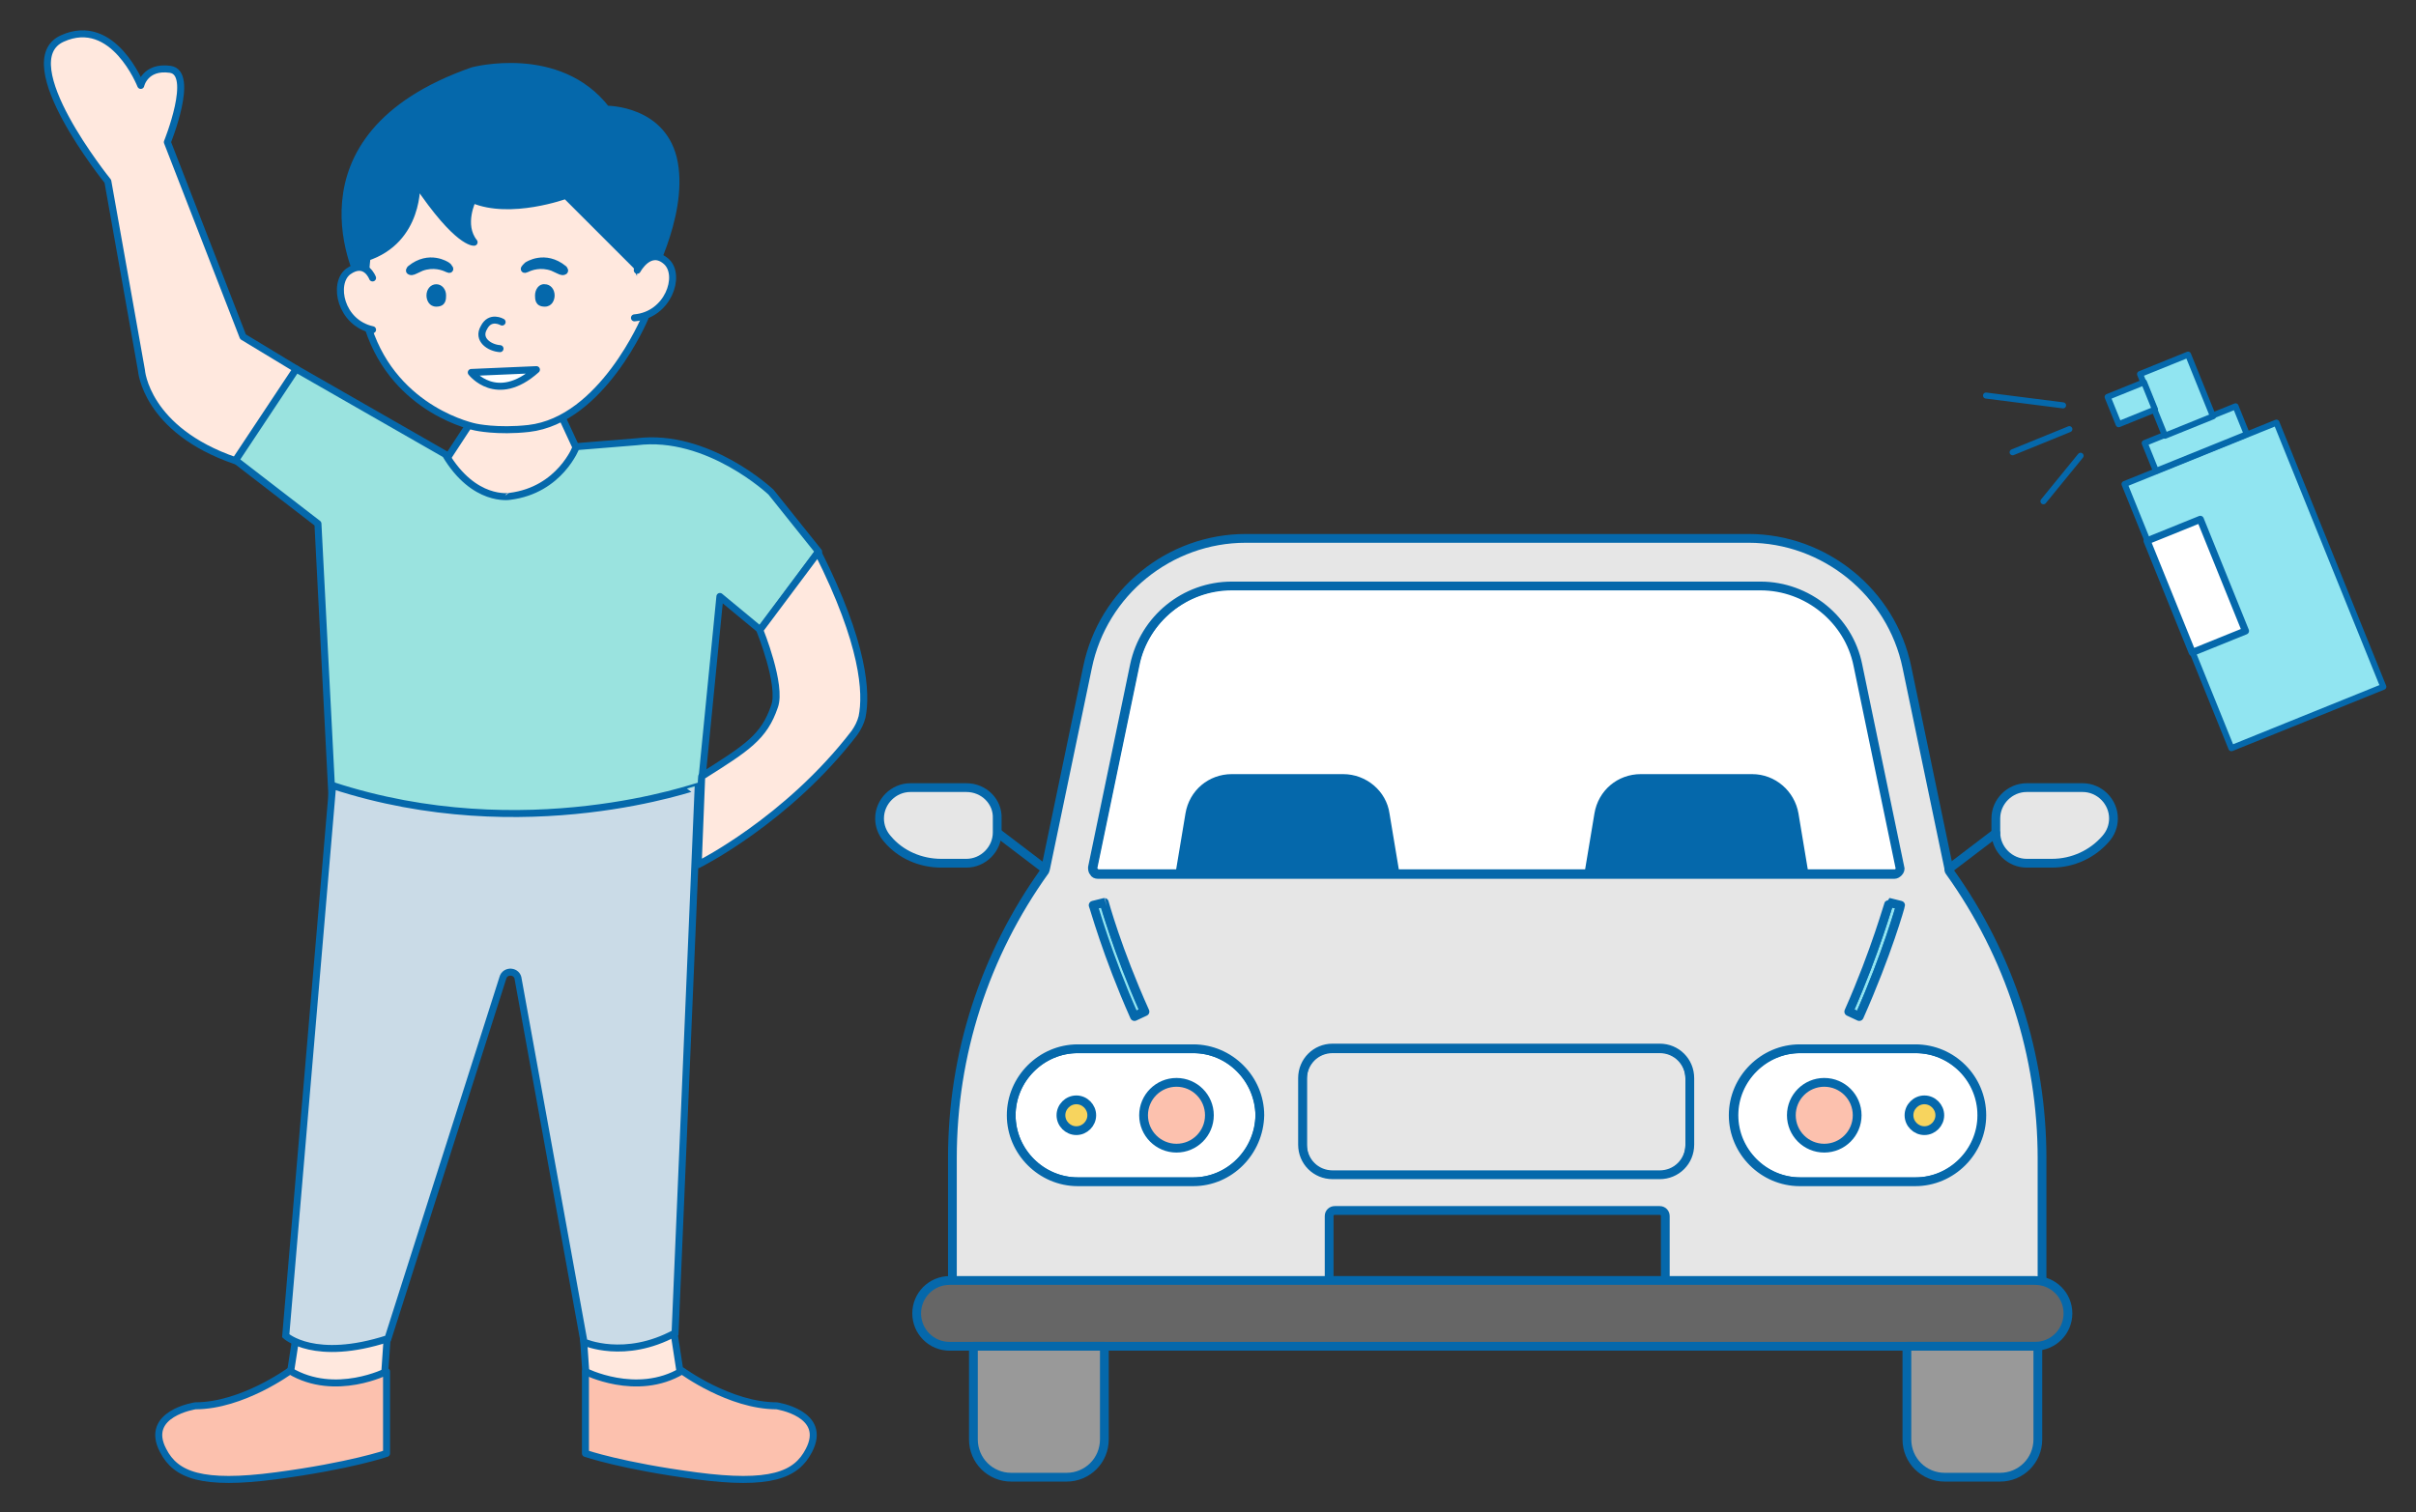 <?xml version="1.0" encoding="utf-8"?>
<!-- Generator: Adobe Illustrator 25.0.1, SVG Export Plug-In . SVG Version: 6.00 Build 0)  -->
<svg version="1.1" id="圖層_1" xmlns="http://www.w3.org/2000/svg" xmlns:xlink="http://www.w3.org/1999/xlink" x="0px" y="0px"
	 viewBox="0 0 345 216" style="enable-background:new 0 0 345 216;" xml:space="preserve">
<rect x="0" y="0" width="345" height="216" fill="#333333" stroke="none"/>
<style type="text/css">
	.st0{fill:#E6E6E6;stroke:#0568AB;stroke-width:1.253;stroke-linecap:round;stroke-linejoin:round;stroke-miterlimit:10;}
	.st1{fill:#FFFFFF;stroke:#0568AB;stroke-width:1.253;stroke-linecap:round;stroke-linejoin:round;stroke-miterlimit:10;}
	.st2{fill:#91E5F1;stroke:#0568AB;stroke-width:1.253;stroke-linecap:round;stroke-linejoin:round;stroke-miterlimit:10;}
	.st3{fill:#666666;stroke:#0568AB;stroke-width:1.253;stroke-linecap:round;stroke-linejoin:round;stroke-miterlimit:10;}
	.st4{fill:#999999;stroke:#0568AB;stroke-width:1.253;stroke-linecap:round;stroke-linejoin:round;stroke-miterlimit:10;}
	.st5{fill:#0568AB;stroke:#0568AB;stroke-width:1.253;stroke-linecap:round;stroke-linejoin:round;stroke-miterlimit:10;}
	.st6{fill:#F7D45E;stroke:#0568AB;stroke-width:1.253;stroke-linecap:round;stroke-linejoin:round;stroke-miterlimit:10;}
	.st7{fill:#FCC1AE;stroke:#0568AB;stroke-width:1.253;stroke-linecap:round;stroke-linejoin:round;stroke-miterlimit:10;}
	.st8{fill:#91E5F1;stroke:#0568AB;stroke-width:0.864;stroke-linecap:round;stroke-linejoin:round;stroke-miterlimit:10;}
	.st9{fill:none;stroke:#0568AB;stroke-width:0.864;stroke-linecap:round;stroke-linejoin:round;stroke-miterlimit:10;}
	.st10{fill:#FFFFFF;stroke:#0568AB;stroke-width:1.015;stroke-linecap:round;stroke-linejoin:round;stroke-miterlimit:10;}
	.st11{fill:#FFE8DE;stroke:#0568AB;stroke-linecap:round;stroke-linejoin:round;stroke-miterlimit:10;}
	.st12{fill:#FCC1AE;stroke:#0568AB;stroke-linecap:round;stroke-linejoin:round;stroke-miterlimit:10;}
	.st13{fill:#9AE3DF;stroke:#0568AB;stroke-linecap:round;stroke-linejoin:round;stroke-miterlimit:10;}
	.st14{fill:#0568AB;stroke:#0568AB;stroke-miterlimit:10;}
	.st15{fill:#0568AB;}
	.st16{fill:#FFFFFF;stroke:#0568AB;stroke-linecap:round;stroke-linejoin:round;stroke-miterlimit:10;}
	.st17{fill:#0568AB;stroke:#0568AB;stroke-linecap:round;stroke-linejoin:round;stroke-miterlimit:10;}
	.st18{fill:#CADBE7;stroke:#0568AB;stroke-miterlimit:10;}
</style>
<g>
	<path class="st0" d="M138,112.5h-8c-2.4,0-4.4,2-4.4,4.4c0,1.1,0.4,2.1,1.1,2.9c1.9,2.3,4.8,3.5,7.7,3.5h3.6c2.4,0,4.4-2,4.4-4.4
		v-2C142.5,114.5,140.5,112.5,138,112.5z"/>
	<path class="st0" d="M297.4,112.5h-8c-2.4,0-4.4,2-4.4,4.4v2c0,2.4,2,4.4,4.4,4.4h3.6c3,0,5.8-1.3,7.7-3.5c0.7-0.8,1.1-1.8,1.1-2.9
		C301.8,114.5,299.8,112.5,297.4,112.5z"/>
	<path class="st1" d="M156.8,124.8h113.8c0.3,0,0.5-0.1,0.6-0.3c0.2-0.2,0.2-0.5,0.2-0.7l-6-28.9c-1.4-6.6-7.2-11.3-13.9-11.3H176
		c-6.7,0-12.6,4.8-13.9,11.3l-6,28.9c-0.1,0.2,0,0.5,0.2,0.7C156.3,124.7,156.6,124.8,156.8,124.8z"/>
	<path class="st1" d="M170.4,149.8h-16.5c-5.2,0-9.5,4.3-9.5,9.5c0,5.2,4.3,9.5,9.5,9.5h16.5c5.2,0,9.5-4.3,9.5-9.5
		C179.8,154.1,175.6,149.8,170.4,149.8z"/>
	<path class="st2" d="M264,144.5l1.5,0.7c4-9,5.8-15.8,5.9-15.9l-1.6-0.4C269.7,128.9,267.9,135.6,264,144.5z"/>
	<path class="st2" d="M161.9,145.2l1.5-0.7c-3.9-8.8-5.7-15.6-5.8-15.6l-1.6,0.4C156.1,129.4,157.9,136.2,161.9,145.2z"/>
	<path class="st0" d="M237,149.8h-46.7c-2.4,0-4.3,1.9-4.3,4.3v9.5c0,2.4,1.9,4.3,4.3,4.3H237c2.4,0,4.3-1.9,4.3-4.3v-9.5
		C241.3,151.7,239.4,149.8,237,149.8z"/>
	<path class="st1" d="M257.1,149.8c-5.2,0-9.5,4.3-9.5,9.5c0,5.2,4.3,9.5,9.5,9.5h16.5c5.2,0,9.5-4.3,9.5-9.5c0-5.2-4.3-9.5-9.5-9.5
		H257.1z"/>
	<path class="st0" d="M278.3,124.1l-6-28.8c-2.2-10.7-11.8-18.4-22.6-18.4h-71.8c-10.9,0-20.4,7.7-22.6,18.4l-6,28.8
		c0,0.1-0.1,0.2-0.1,0.3c-8.6,12-13.2,26.2-13.2,41V183h53.8v-9.3c0-0.5,0.4-0.8,0.8-0.8h46.4c0.5,0,0.8,0.4,0.8,0.8v9.3h53.8v-17.5
		c0-14.8-4.6-29-13.2-41C278.3,124.4,278.3,124.3,278.3,124.1z M162,95c1.4-6.6,7.2-11.3,13.9-11.3h75.5c6.7,0,12.6,4.8,13.9,11.3
		l6,28.9c0.1,0.2,0,0.5-0.2,0.7c-0.2,0.2-0.4,0.3-0.6,0.3H156.8c-0.3,0-0.5-0.1-0.6-0.3c-0.2-0.2-0.2-0.5-0.2-0.7L162,95z
		 M271.4,129.3c0,0.1-1.9,6.9-5.9,15.9l-1.5-0.7c3.9-8.8,5.7-15.6,5.8-15.6L271.4,129.3z M163.5,144.5l-1.5,0.7
		c-4-9-5.8-15.8-5.9-15.9l1.6-0.4C157.7,128.9,159.5,135.6,163.5,144.5z M170.4,168.8h-16.5c-5.2,0-9.5-4.3-9.5-9.5
		c0-5.2,4.3-9.5,9.5-9.5h16.5c5.2,0,9.5,4.3,9.5,9.5C179.8,164.5,175.6,168.8,170.4,168.8z M241.3,163.5c0,2.4-1.9,4.3-4.3,4.3
		h-46.7c-2.4,0-4.3-1.9-4.3-4.3v-9.5c0-2.4,1.9-4.3,4.3-4.3H237c2.4,0,4.3,1.9,4.3,4.3V163.5z M283,159.3c0,5.2-4.3,9.5-9.5,9.5
		h-16.5c-5.2,0-9.5-4.3-9.5-9.5c0-5.2,4.3-9.5,9.5-9.5h16.5C278.8,149.8,283,154.1,283,159.3z"/>
	<path class="st3" d="M290.6,192.3h-155c-2.6,0-4.7-2.1-4.7-4.7l0,0c0-2.6,2.1-4.7,4.7-4.7h155c2.6,0,4.7,2.1,4.7,4.7l0,0
		C295.3,190.2,293.2,192.3,290.6,192.3z"/>
	<path class="st4" d="M152.3,211h-7.9c-3,0-5.4-2.4-5.4-5.4v-13.3h18.7v13.3C157.7,208.6,155.3,211,152.3,211z"/>
	<path class="st4" d="M285.6,211h-7.9c-3,0-5.4-2.4-5.4-5.4v-13.3H291v13.3C291,208.6,288.6,211,285.6,211z"/>
	<path class="st5" d="M191.8,111.2h-15.9c-3,0-5.5,2.1-6,5.1l-1.4,8.4h30.7l-1.4-8.4C197.4,113.4,194.8,111.2,191.8,111.2z"/>
	<path class="st5" d="M250.2,111.2h-15.9c-3,0-5.5,2.1-6,5.1l-1.4,8.4h30.7l-1.4-8.4C255.7,113.4,253.2,111.2,250.2,111.2z"/>
	<path class="st6" d="M274.8,161.5c1.2,0,2.2-1,2.2-2.2c0-1.2-1-2.2-2.2-2.2c-1.2,0-2.2,1-2.2,2.2
		C272.6,160.5,273.6,161.5,274.8,161.5z"/>
	<circle class="st7" cx="260.5" cy="159.3" r="4.7"/>
	<path class="st6" d="M153.7,161.5c-1.2,0-2.2-1-2.2-2.2c0-1.2,1-2.2,2.2-2.2c1.2,0,2.2,1,2.2,2.2
		C155.9,160.5,154.9,161.5,153.7,161.5z"/>
	<circle class="st7" cx="168" cy="159.3" r="4.7"/>
	<line class="st7" x1="142.5" y1="119" x2="149.2" y2="124.1"/>
	<line class="st7" x1="285" y1="119" x2="278.3" y2="124.1"/>
</g>
<g>
	<g>
		
			<rect x="310.2" y="63.3" transform="matrix(-0.927 0.375 -0.375 -0.927 651.626 40.45)" class="st8" width="23.4" height="40.7"/>
		
			<rect x="306.6" y="60.7" transform="matrix(-0.927 0.375 -0.375 -0.927 627.826 3.317)" class="st8" width="14" height="4.3"/>
		
			<rect x="307.1" y="51.7" transform="matrix(-0.927 0.375 -0.375 -0.927 620.085 -7.773)" class="st8" width="7.4" height="9.5"/>
		
			<rect x="301.5" y="55.7" transform="matrix(-0.927 0.375 -0.375 -0.927 608.111 -2.935)" class="st8" width="5.6" height="4.2"/>
		<line class="st9" x1="294.6" y1="57.9" x2="283.6" y2="56.5"/>
		<line class="st9" x1="295.5" y1="61.3" x2="287.4" y2="64.6"/>
		<line class="st9" x1="297.1" y1="65.1" x2="291.8" y2="71.6"/>
	</g>
	
		<rect x="309.5" y="75" transform="matrix(0.927 -0.375 0.375 0.927 -8.434 123.794)" class="st10" width="8.2" height="17.2"/>
</g>
<g>
	<path class="st11" d="M42.5,189.4l-1,6.5c0,0,1.4,5,11.5,4.4l1.9-3.6l0.5-7.3H42.5z"/>
	<path class="st11" d="M96.1,189.4l1,6.5c0,0-1.4,5-11.5,4.4l-1.9-3.6l-0.5-7.3H96.1z"/>
	<path class="st12" d="M41.4,195.8c0,0-6.8,5-13.5,5c0,0-7.4,1.1-4.6,6.4c1.8,3.5,5.5,5,16.1,3.6s15.8-3.2,15.8-3.2v-11.7
		C55.4,195.8,47.9,199.7,41.4,195.8z"/>
	<g>
		<path class="st11" d="M67.1,60.5l-3.4,5.2c0,0,1.9,6.6,9.2,6.8c0,0,8.7,1.4,9.3-8.7l-1.9-4.1L67.1,60.5z"/>
		<path class="st13" d="M63.6,64.9L42.3,52.7c0,0-6.2,3.5-8.7,13l11.8,9.1l2.1,40.9c0,0,26.3,8.2,52.3,0l3-30.5l5.8,4.8l8.3-11.2
			l-6.8-8.5c0,0-9-8.5-19.2-7.2l-8.6,0.7c0,0-2.3,6.2-9.5,7.1C72.8,70.9,67.7,71.8,63.6,64.9z"/>
		<path class="st11" d="M42.3,52.7l-7.6-4.6L23.9,20.3c0,0,4-9.9,0.4-10.4c-3.6-0.5-4.2,2.3-4.2,2.3s-3.9-10-11.2-6.7
			s6.5,20.4,6.5,20.4l4.8,27c0,0,0.6,8.5,13.4,12.9L42.3,52.7z"/>
		<path class="st11" d="M92.1,45.4c0,0-6.1,14.6-16.6,15.8c-4.5,0.5-7.6-0.2-7.6-0.2s-11.4-2.2-15.3-14.1c0,0-2.9-16.6,6.3-22.8
			s23.1-5.4,28.2,0C92.3,29.5,93.3,38,92.1,45.4z"/>
		<path class="st14" d="M63.8,37.9c0,0-2.5-1.7-5.2,0.5c0,0-0.4,0.4,0.2,0.4c0.2,0,0.7-0.3,1.4-0.6c1.7-0.6,3.1-0.1,3.7,0.2
			c0.4,0.2,0.4,0,0.2-0.2C64.1,38.1,63.8,37.9,63.8,37.9z"/>
		<path class="st14" d="M75.3,37.9c0,0,2.5-1.7,5.2,0.5c0,0,0.4,0.4-0.2,0.4c-0.2,0-0.7-0.3-1.4-0.6c-1.7-0.6-3.1-0.1-3.7,0.2
			c-0.4,0.2-0.4,0-0.2-0.2C75.1,38.1,75.3,37.9,75.3,37.9z"/>
		<path class="st15" d="M63.7,42.2c0,0.5,0,1.6-1.4,1.6c-1,0-1.4-0.9-1.4-1.6c0-0.9,0.6-1.6,1.4-1.6S63.7,41.3,63.7,42.2z"/>
		<path class="st15" d="M76.4,42.2c0,0.5,0,1.6,1.4,1.6c1,0,1.4-0.9,1.4-1.6c0-0.9-0.6-1.6-1.4-1.6C77,40.5,76.4,41.3,76.4,42.2z"/>
		<path class="st11" d="M71.7,46c0,0-1.7-1-2.6,0.8c-1,1.7,0.8,2.9,2.3,3"/>
		<path class="st16" d="M67.3,53.2c0,0,3.6,4.7,9.3-0.4L67.3,53.2z"/>
		<path class="st17" d="M80.8,27.9c0,0-7.9,2.9-13.3,0.6c0,0-1.8,3.6,0.2,6.1c0,0-2.3,0.3-8.2-8.5c0,0,0.5,8.2-7.2,10.7l-0.7,3.6
			c0,0-11.3-20.8,15.9-30.3c0,0,12.3-3.3,19.1,5.5c0,0,8.3-0.1,9.7,7.7s-4.2,17.6-4.2,17.6L90.9,38L80.8,27.9z"/>
		<path class="st11" d="M53.2,39.7c0,0-1-2.7-3.5-0.9c-2.2,1.7-1.1,7.3,3.5,8.3"/>
		<path class="st11" d="M91,38.6c0,0,1.8-3.4,4.2-1.2c2.1,2,0.2,7.6-4.6,8"/>
	</g>
	<path class="st18" d="M47.5,112.2l-6.7,78.6c0,0,4.1,3.8,14.6,0.4l16.4-51.5c0.3-1.2,2.1-1.1,2.2,0.2l9.4,51.8c0,0,5.8,2.6,13-1.3
		l3.3-78.1C99.7,112.2,75,121.2,47.5,112.2z"/>
	<path class="st11" d="M108.5,90c0,0,3.2,7.9,2.1,10.9c-1.5,4.4-3.9,5.9-10.4,10l-0.5,12.6c0,0,12.7-6.3,22.3-18.8
		c0.5-0.7,0.9-1.5,1.1-2.3c0.7-3.4,0.3-10.4-6.3-23.5L108.5,90z"/>
	<path class="st12" d="M97.4,195.8c0,0,6.8,5,13.5,5c0,0,7.4,1.1,4.6,6.4c-1.8,3.5-5.5,5-16.1,3.6s-15.8-3.2-15.8-3.2v-11.7
		C83.4,195.8,90.9,199.7,97.4,195.8z"/>
</g>
</svg>
